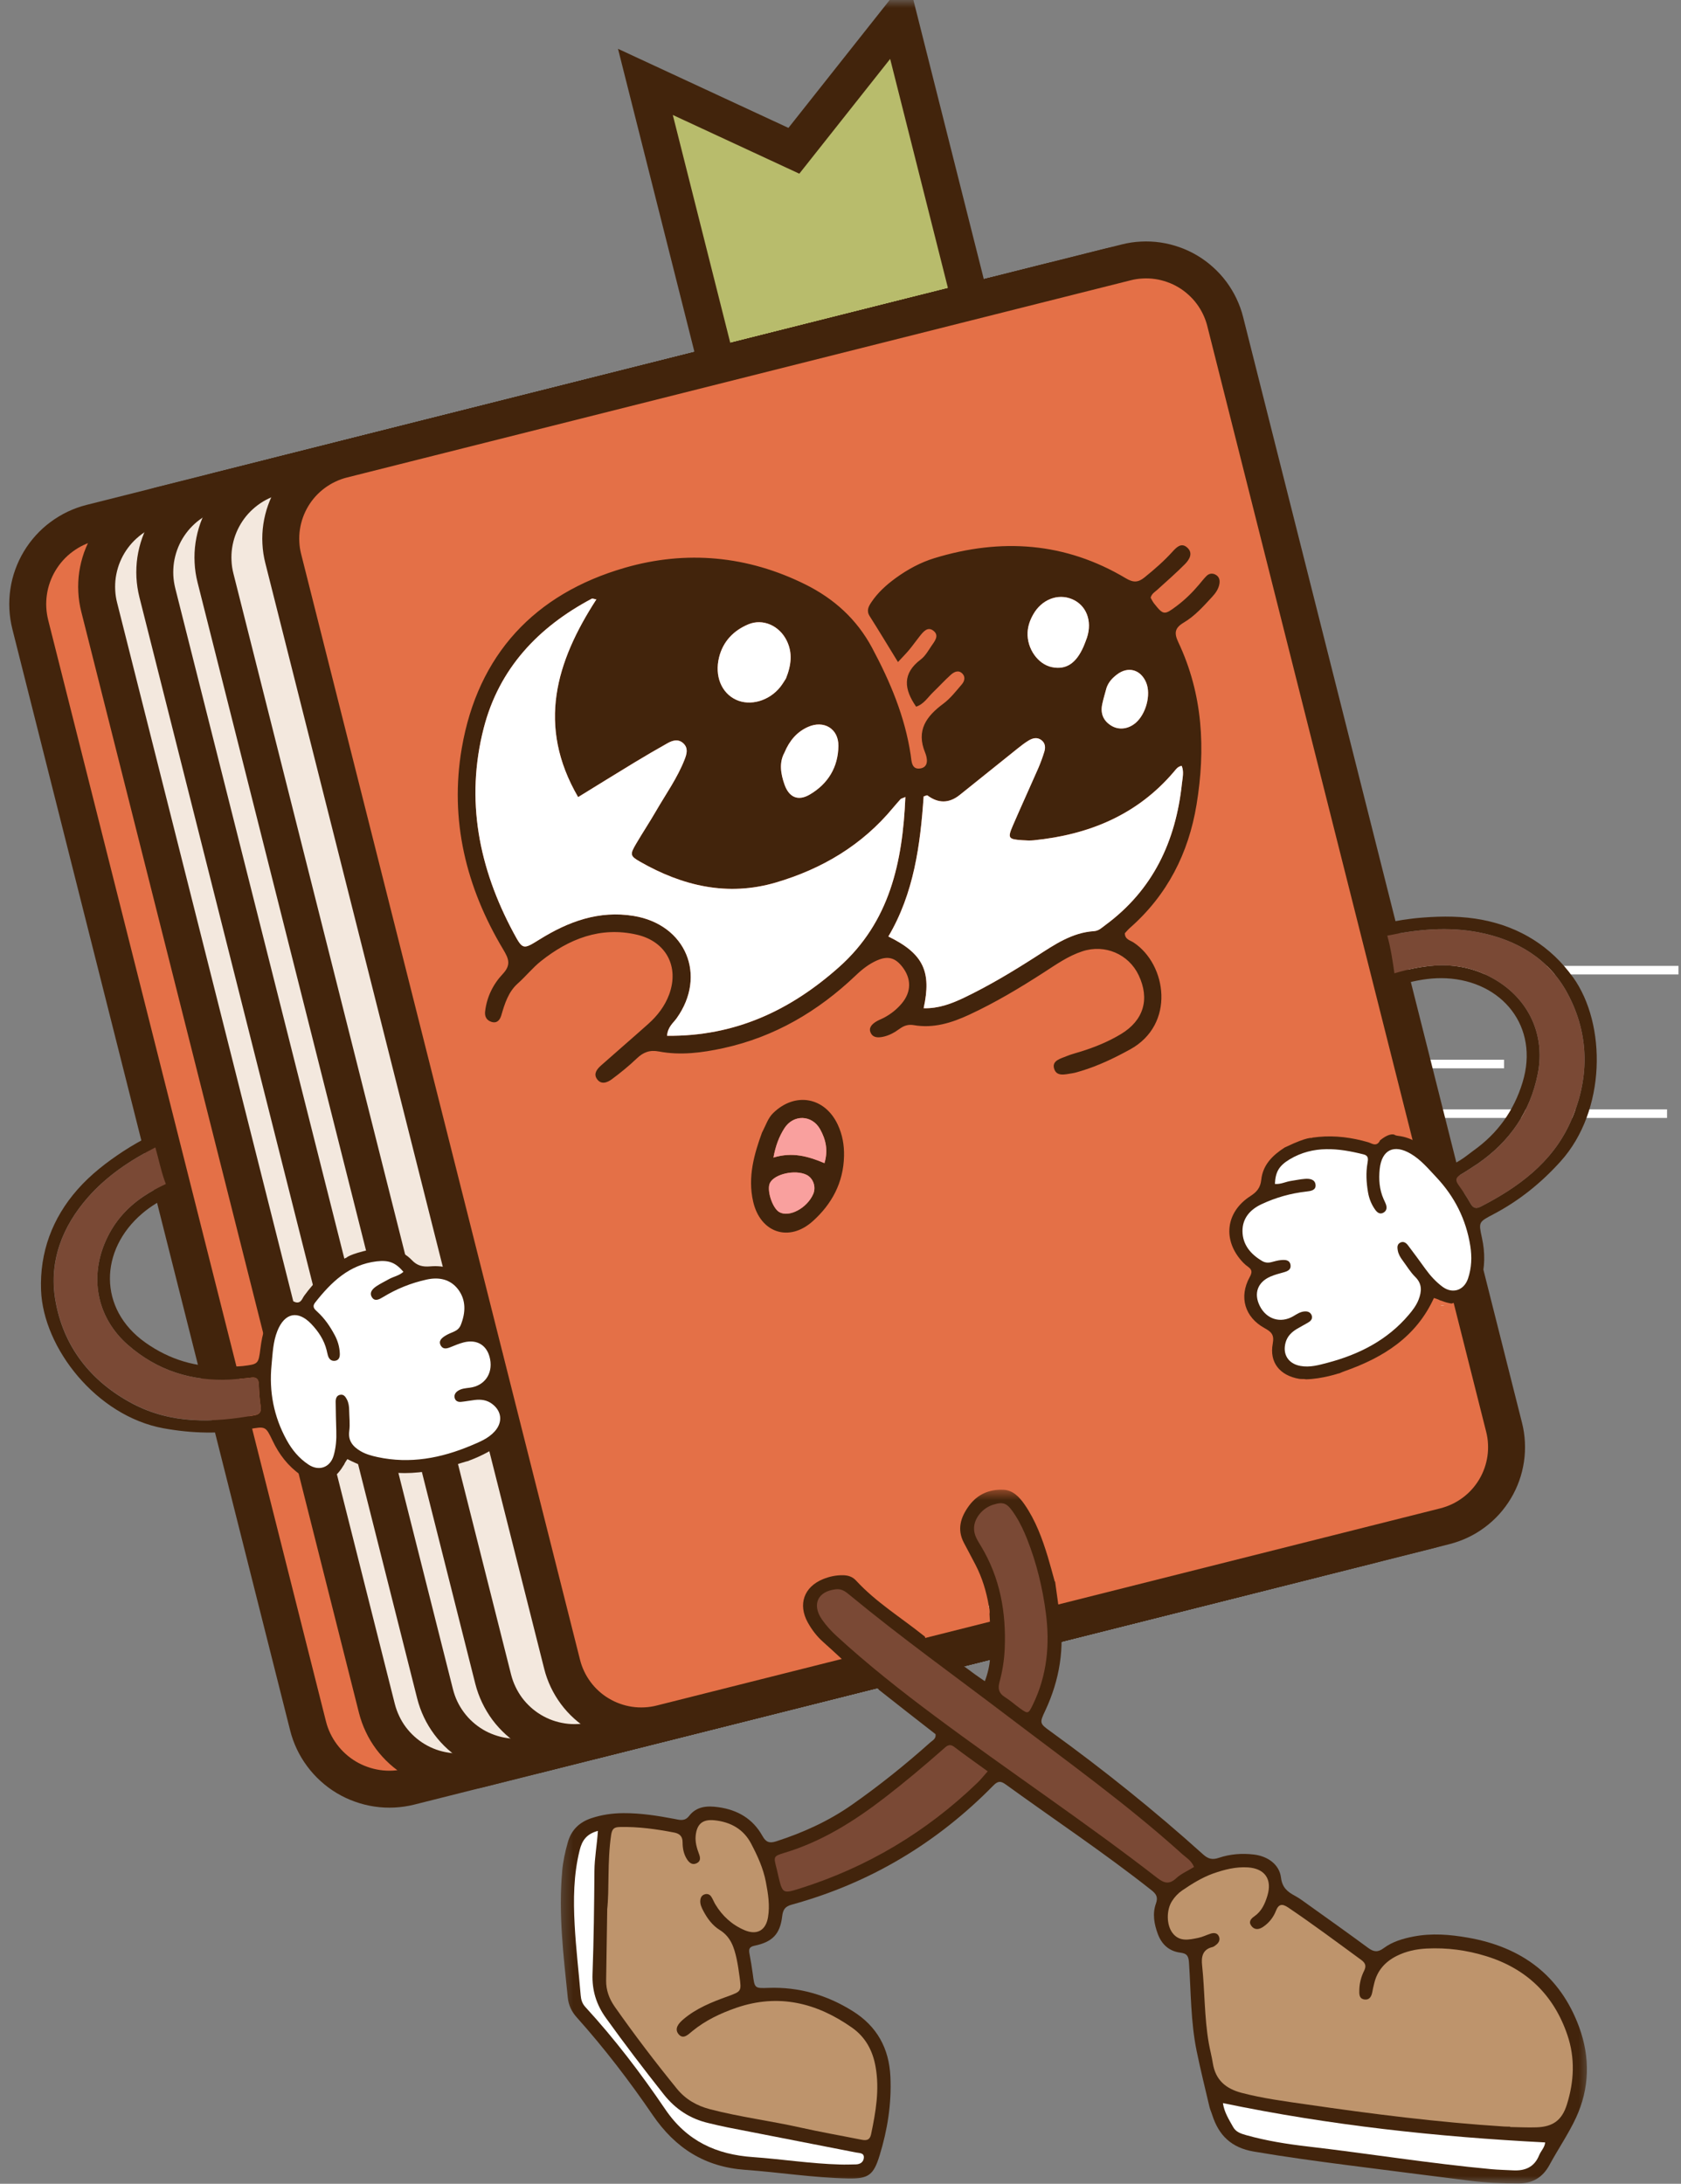 <svg width="107" height="139" viewBox="0 0 107 139" fill="none" xmlns="http://www.w3.org/2000/svg">
<rect x="0" y="0" width="107" height="139" fill="#808080" stroke="none"/>
<g id="Group 7">
<path id="Vector" d="M46.411 61.48H106.839V62.025H46.411V61.48Z" fill="white"/>
<path id="Vector_2" d="M31.121 67.454H95.736V67.999H31.121V67.454Z" fill="white"/>
<path id="Vector_3" d="M64.431 70.613H106.112V71.158H64.431V70.613Z" fill="white"/>
<path id="Vector_4" d="M46.377 26.211L62.515 22.152L57.218 1.152L50.532 9.598L41.082 5.213L46.377 26.211Z" fill="#B8BC6C"/>
<g id="Clip path group">
<mask id="mask0_1_676" style="mask-type:luminance" maskUnits="userSpaceOnUse" x="26" y="0" width="52" height="41">
<g id="ec90995687">
<path id="Vector_5" d="M26.044 0H77.418V40.981H26.044V0Z" fill="white"/>
</g>
</mask>
<g mask="url(#mask0_1_676)">
<g id="Group">
<path id="Vector_6" d="M46.377 26.211L62.515 22.152L57.218 1.152L50.532 9.598L41.082 5.213L46.377 26.211Z" stroke="#42240C" stroke-width="2.352" stroke-miterlimit="10"/>
</g>
</g>
</g>
<path id="Vector_7" d="M79.094 100.386L26.092 113.722C25.753 113.808 25.408 113.859 25.057 113.877C24.706 113.895 24.357 113.879 24.01 113.827C23.664 113.776 23.324 113.692 22.996 113.573C22.665 113.457 22.348 113.309 22.047 113.129C21.746 112.949 21.465 112.741 21.206 112.506C20.945 112.271 20.711 112.014 20.501 111.731C20.291 111.45 20.111 111.152 19.96 110.835C19.81 110.518 19.691 110.189 19.607 109.85L1.927 39.754C1.843 39.415 1.79 39.07 1.772 38.721C1.754 38.37 1.772 38.021 1.822 37.675C1.872 37.328 1.957 36.99 2.075 36.66C2.194 36.329 2.342 36.014 2.522 35.714C2.702 35.413 2.91 35.132 3.145 34.872C3.38 34.612 3.637 34.377 3.92 34.17C4.2 33.96 4.501 33.78 4.818 33.629C5.135 33.479 5.464 33.362 5.804 33.276L58.805 19.94C59.145 19.853 59.491 19.801 59.84 19.785C60.191 19.767 60.54 19.783 60.887 19.835C61.233 19.885 61.573 19.97 61.904 20.086C62.235 20.204 62.549 20.353 62.85 20.533C63.151 20.713 63.432 20.921 63.694 21.155C63.954 21.39 64.189 21.648 64.396 21.928C64.606 22.211 64.786 22.51 64.937 22.827C65.087 23.142 65.206 23.47 65.293 23.81L82.97 93.905C83.057 94.245 83.107 94.591 83.125 94.94C83.144 95.291 83.128 95.638 83.075 95.985C83.025 96.331 82.941 96.671 82.822 97.002C82.706 97.33 82.555 97.647 82.375 97.948C82.197 98.249 81.987 98.53 81.753 98.79C81.518 99.05 81.26 99.282 80.977 99.492C80.697 99.702 80.398 99.882 80.081 100.032C79.764 100.181 79.436 100.299 79.094 100.386Z" fill="#E47047"/>
<g id="Clip path group_2">
<mask id="mask1_1_676" style="mask-type:luminance" maskUnits="userSpaceOnUse" x="0" y="4" width="98" height="125">
<g id="4f00d3fdc0">
<path id="Vector_8" d="M0 4.787H97.85V128.549H0V4.787Z" fill="white"/>
</g>
</mask>
<g mask="url(#mask1_1_676)">
<g id="Group_2">
<path id="Vector_9" d="M79.094 100.386L26.093 113.722C25.753 113.808 25.408 113.858 25.057 113.877C24.706 113.895 24.357 113.879 24.01 113.827C23.664 113.776 23.324 113.692 22.996 113.573C22.665 113.457 22.348 113.309 22.047 113.129C21.746 112.949 21.465 112.741 21.206 112.506C20.946 112.271 20.711 112.014 20.501 111.731C20.291 111.45 20.111 111.152 19.96 110.835C19.81 110.518 19.691 110.189 19.607 109.85L1.927 39.754C1.843 39.415 1.79 39.07 1.772 38.721C1.754 38.37 1.772 38.021 1.822 37.675C1.872 37.328 1.957 36.99 2.075 36.66C2.194 36.329 2.342 36.014 2.522 35.714C2.702 35.413 2.91 35.132 3.145 34.872C3.38 34.612 3.637 34.377 3.92 34.17C4.201 33.96 4.502 33.78 4.819 33.629C5.136 33.479 5.464 33.362 5.804 33.276L58.805 19.94C59.145 19.853 59.491 19.801 59.84 19.785C60.191 19.767 60.54 19.783 60.887 19.835C61.233 19.885 61.573 19.97 61.904 20.086C62.235 20.204 62.549 20.353 62.85 20.533C63.151 20.713 63.432 20.921 63.694 21.155C63.954 21.39 64.189 21.648 64.396 21.928C64.606 22.211 64.786 22.51 64.937 22.827C65.087 23.142 65.206 23.47 65.293 23.81L82.97 93.905C83.057 94.245 83.107 94.591 83.125 94.94C83.144 95.291 83.128 95.638 83.075 95.985C83.025 96.331 82.941 96.671 82.822 97.002C82.706 97.33 82.555 97.647 82.375 97.948C82.197 98.249 81.987 98.53 81.753 98.79C81.518 99.049 81.26 99.282 80.977 99.492C80.697 99.702 80.398 99.882 80.081 100.032C79.764 100.181 79.436 100.299 79.094 100.386Z" stroke="#42240C" stroke-width="2.352" stroke-miterlimit="10"/>
</g>
</g>
</g>
<path id="Vector_10" d="M83.481 99.284L30.48 112.62C30.14 112.707 29.794 112.759 29.445 112.775C29.093 112.794 28.744 112.778 28.398 112.725C28.049 112.675 27.712 112.591 27.381 112.474C27.05 112.356 26.735 112.208 26.432 112.027C26.131 111.847 25.851 111.64 25.591 111.405C25.331 111.17 25.096 110.912 24.886 110.632C24.676 110.349 24.496 110.05 24.348 109.733C24.197 109.419 24.079 109.09 23.992 108.75L6.314 38.655C6.228 38.315 6.175 37.969 6.159 37.62C6.141 37.269 6.157 36.922 6.207 36.575C6.26 36.229 6.344 35.889 6.46 35.558C6.579 35.23 6.727 34.913 6.907 34.612C7.088 34.311 7.295 34.031 7.53 33.771C7.767 33.511 8.025 33.278 8.305 33.068C8.588 32.858 8.887 32.678 9.204 32.528C9.521 32.38 9.849 32.261 10.189 32.174L63.19 18.838C63.532 18.752 63.877 18.702 64.228 18.683C64.577 18.665 64.925 18.681 65.272 18.734C65.621 18.784 65.959 18.868 66.289 18.987C66.62 19.103 66.937 19.251 67.238 19.431C67.539 19.611 67.819 19.819 68.079 20.054C68.339 20.289 68.574 20.547 68.784 20.829C68.994 21.11 69.174 21.409 69.324 21.726C69.475 22.042 69.591 22.371 69.678 22.711L87.358 92.806C87.442 93.146 87.495 93.49 87.513 93.839C87.529 94.19 87.513 94.539 87.463 94.885C87.41 95.232 87.326 95.57 87.21 95.9C87.091 96.231 86.943 96.546 86.763 96.847C86.582 97.148 86.375 97.428 86.14 97.688C85.905 97.948 85.645 98.183 85.365 98.391C85.082 98.6 84.783 98.781 84.466 98.931C84.149 99.082 83.821 99.198 83.481 99.284Z" fill="#F3E8DE"/>
<g id="Clip path group_3">
<mask id="mask2_1_676" style="mask-type:luminance" maskUnits="userSpaceOnUse" x="0" y="3" width="103" height="125">
<g id="11f7afcace">
<path id="Vector_11" d="M0 3.619H102.283V127.381H0V3.619Z" fill="white"/>
</g>
</mask>
<g mask="url(#mask2_1_676)">
<g id="Group_3">
<path id="Vector_12" d="M83.481 99.284L30.48 112.62C30.14 112.707 29.794 112.759 29.445 112.775C29.093 112.794 28.745 112.778 28.398 112.725C28.049 112.675 27.712 112.591 27.381 112.474C27.05 112.356 26.736 112.208 26.432 112.027C26.131 111.847 25.851 111.64 25.591 111.405C25.331 111.17 25.096 110.912 24.886 110.632C24.676 110.349 24.496 110.05 24.348 109.733C24.198 109.419 24.079 109.09 23.992 108.75L6.315 38.655C6.228 38.316 6.175 37.969 6.159 37.62C6.141 37.269 6.157 36.922 6.207 36.575C6.26 36.229 6.344 35.889 6.46 35.559C6.579 35.23 6.727 34.913 6.907 34.612C7.088 34.311 7.295 34.031 7.53 33.771C7.767 33.511 8.025 33.278 8.305 33.068C8.588 32.858 8.887 32.678 9.204 32.528C9.521 32.38 9.849 32.261 10.189 32.174L63.19 18.838C63.532 18.752 63.877 18.702 64.228 18.683C64.577 18.665 64.925 18.681 65.272 18.734C65.621 18.784 65.959 18.868 66.289 18.987C66.62 19.103 66.937 19.251 67.238 19.431C67.539 19.612 67.819 19.819 68.079 20.054C68.339 20.289 68.574 20.547 68.784 20.829C68.994 21.11 69.174 21.409 69.324 21.726C69.475 22.043 69.591 22.371 69.678 22.711L87.358 92.806C87.442 93.146 87.495 93.49 87.513 93.839C87.529 94.19 87.513 94.539 87.463 94.885C87.41 95.232 87.326 95.57 87.21 95.9C87.091 96.231 86.943 96.546 86.763 96.847C86.583 97.148 86.375 97.428 86.14 97.688C85.905 97.948 85.645 98.183 85.365 98.391C85.082 98.6 84.783 98.781 84.466 98.931C84.149 99.082 83.821 99.198 83.481 99.284Z" stroke="#42240C" stroke-width="2.352" stroke-miterlimit="10"/>
</g>
</g>
</g>
<path id="Vector_13" d="M87.182 98.352L34.181 111.688C33.841 111.774 33.495 111.824 33.143 111.843C32.794 111.861 32.446 111.845 32.099 111.792C31.75 111.742 31.413 111.658 31.082 111.539C30.751 111.423 30.434 111.275 30.133 111.095C29.832 110.915 29.552 110.707 29.292 110.472C29.032 110.237 28.797 109.98 28.587 109.697C28.377 109.416 28.197 109.118 28.047 108.801C27.896 108.484 27.78 108.155 27.693 107.815L10.013 37.72C9.929 37.38 9.876 37.036 9.858 36.687C9.842 36.336 9.858 35.987 9.908 35.641C9.961 35.294 10.045 34.956 10.162 34.626C10.28 34.295 10.428 33.98 10.608 33.679C10.789 33.378 10.996 33.098 11.231 32.838C11.468 32.578 11.726 32.343 12.006 32.136C12.289 31.926 12.588 31.746 12.905 31.595C13.222 31.445 13.55 31.328 13.89 31.242L66.891 17.906C67.231 17.819 67.578 17.767 67.929 17.751C68.278 17.733 68.627 17.748 68.973 17.801C69.322 17.851 69.66 17.935 69.99 18.052C70.321 18.17 70.638 18.319 70.939 18.499C71.24 18.679 71.52 18.886 71.78 19.121C72.04 19.356 72.275 19.614 72.485 19.894C72.695 20.177 72.875 20.476 73.025 20.793C73.176 21.108 73.292 21.436 73.379 21.776L91.059 91.871C91.143 92.211 91.196 92.557 91.214 92.906C91.23 93.257 91.214 93.604 91.164 93.951C91.111 94.297 91.027 94.637 90.911 94.968C90.792 95.296 90.644 95.613 90.464 95.914C90.284 96.215 90.076 96.496 89.841 96.755C89.606 97.015 89.346 97.248 89.066 97.458C88.783 97.668 88.484 97.848 88.167 97.998C87.85 98.147 87.522 98.265 87.182 98.352Z" fill="#F3E8DE"/>
<g id="Clip path group_4">
<mask id="mask3_1_676" style="mask-type:luminance" maskUnits="userSpaceOnUse" x="0" y="3" width="103" height="124">
<g id="9ca0abfb9b">
<path id="Vector_14" d="M0 3.035H102.283V126.798H0V3.035Z" fill="white"/>
</g>
</mask>
<g mask="url(#mask3_1_676)">
<g id="Group_4">
<path id="Vector_15" d="M87.182 98.352L34.181 111.688C33.841 111.774 33.495 111.824 33.144 111.843C32.795 111.861 32.446 111.845 32.099 111.792C31.75 111.742 31.413 111.658 31.082 111.539C30.751 111.423 30.434 111.275 30.133 111.095C29.832 110.914 29.552 110.707 29.292 110.472C29.032 110.237 28.797 109.98 28.587 109.697C28.378 109.416 28.197 109.118 28.047 108.801C27.896 108.484 27.78 108.155 27.693 107.815L10.013 37.72C9.929 37.38 9.877 37.036 9.858 36.687C9.842 36.336 9.858 35.987 9.908 35.641C9.961 35.294 10.045 34.956 10.162 34.626C10.28 34.295 10.428 33.98 10.608 33.679C10.789 33.378 10.996 33.098 11.231 32.838C11.468 32.578 11.726 32.343 12.006 32.136C12.289 31.926 12.588 31.746 12.905 31.595C13.222 31.445 13.55 31.328 13.89 31.242L66.891 17.906C67.231 17.819 67.578 17.767 67.929 17.751C68.278 17.733 68.627 17.748 68.973 17.801C69.322 17.851 69.66 17.936 69.99 18.052C70.321 18.17 70.638 18.319 70.939 18.499C71.24 18.679 71.52 18.886 71.78 19.121C72.04 19.356 72.275 19.614 72.485 19.894C72.695 20.177 72.875 20.476 73.025 20.793C73.176 21.108 73.292 21.436 73.379 21.776L91.059 91.871C91.143 92.211 91.196 92.557 91.214 92.906C91.23 93.257 91.214 93.604 91.164 93.951C91.112 94.297 91.027 94.637 90.911 94.968C90.792 95.296 90.644 95.613 90.464 95.914C90.284 96.215 90.076 96.496 89.841 96.755C89.606 97.015 89.346 97.248 89.066 97.458C88.783 97.668 88.484 97.848 88.168 97.998C87.85 98.147 87.522 98.265 87.182 98.352Z" stroke="#42240C" stroke-width="2.352" stroke-miterlimit="10"/>
</g>
</g>
</g>
<path id="Vector_16" d="M90.883 97.421L37.882 110.757C37.542 110.844 37.196 110.896 36.847 110.912C36.496 110.93 36.147 110.915 35.8 110.862C35.453 110.812 35.114 110.728 34.783 110.611C34.452 110.493 34.138 110.344 33.834 110.164C33.533 109.984 33.253 109.777 32.993 109.542C32.733 109.307 32.498 109.049 32.288 108.769C32.078 108.486 31.901 108.187 31.75 107.87C31.6 107.555 31.481 107.227 31.394 106.887L13.717 36.792C13.63 36.452 13.578 36.106 13.562 35.757C13.543 35.406 13.559 35.059 13.61 34.712C13.662 34.366 13.746 34.026 13.863 33.695C13.981 33.367 14.129 33.05 14.31 32.749C14.49 32.448 14.697 32.167 14.932 31.907C15.169 31.648 15.427 31.415 15.707 31.205C15.99 30.995 16.289 30.815 16.606 30.665C16.923 30.516 17.251 30.398 17.591 30.311L70.592 16.975C70.934 16.889 71.279 16.838 71.63 16.82C71.979 16.802 72.328 16.818 72.674 16.87C73.023 16.921 73.361 17.005 73.691 17.124C74.022 17.24 74.339 17.388 74.64 17.568C74.941 17.748 75.222 17.956 75.481 18.191C75.742 18.426 75.976 18.683 76.186 18.966C76.396 19.247 76.576 19.545 76.727 19.862C76.877 20.179 76.993 20.508 77.08 20.848L94.76 90.943C94.844 91.282 94.897 91.627 94.915 91.976C94.931 92.327 94.915 92.676 94.865 93.022C94.812 93.369 94.728 93.707 94.612 94.037C94.493 94.368 94.345 94.683 94.165 94.984C93.985 95.285 93.777 95.565 93.542 95.825C93.308 96.085 93.047 96.32 92.767 96.527C92.484 96.737 92.186 96.917 91.868 97.068C91.552 97.218 91.223 97.335 90.883 97.421Z" fill="#F3E8DE"/>
<g id="Clip path group_5">
<mask id="mask4_1_676" style="mask-type:luminance" maskUnits="userSpaceOnUse" x="0" y="1" width="103" height="125">
<g id="bf4ada18a6">
<path id="Vector_17" d="M0 1.868H102.283V125.63H0V1.868Z" fill="white"/>
</g>
</mask>
<g mask="url(#mask4_1_676)">
<g id="Group_5">
<path id="Vector_18" d="M90.883 97.421L37.882 110.757C37.542 110.844 37.196 110.896 36.847 110.912C36.496 110.93 36.147 110.915 35.8 110.862C35.454 110.812 35.114 110.728 34.783 110.611C34.453 110.493 34.138 110.344 33.834 110.164C33.533 109.984 33.253 109.777 32.993 109.542C32.733 109.307 32.498 109.049 32.288 108.769C32.079 108.486 31.901 108.187 31.75 107.87C31.6 107.555 31.481 107.227 31.394 106.887L13.717 36.792C13.63 36.452 13.578 36.106 13.562 35.757C13.543 35.406 13.559 35.059 13.61 34.712C13.662 34.366 13.746 34.026 13.863 33.695C13.981 33.367 14.13 33.05 14.31 32.749C14.49 32.448 14.697 32.167 14.932 31.908C15.169 31.648 15.427 31.415 15.707 31.205C15.99 30.995 16.289 30.815 16.606 30.665C16.923 30.517 17.251 30.398 17.591 30.311L70.592 16.975C70.934 16.889 71.279 16.839 71.63 16.82C71.979 16.802 72.328 16.818 72.674 16.87C73.023 16.921 73.361 17.005 73.691 17.124C74.022 17.24 74.339 17.388 74.64 17.568C74.941 17.748 75.222 17.956 75.481 18.191C75.742 18.426 75.976 18.683 76.186 18.966C76.396 19.247 76.576 19.546 76.727 19.862C76.877 20.179 76.993 20.508 77.08 20.848L94.76 90.943C94.844 91.282 94.897 91.627 94.915 91.976C94.931 92.327 94.915 92.676 94.865 93.022C94.812 93.369 94.728 93.707 94.612 94.037C94.493 94.368 94.345 94.683 94.165 94.984C93.985 95.285 93.777 95.565 93.542 95.825C93.308 96.085 93.047 96.32 92.767 96.527C92.484 96.737 92.186 96.917 91.868 97.068C91.552 97.218 91.223 97.335 90.883 97.421Z" stroke="#42240C" stroke-width="2.352" stroke-miterlimit="10"/>
</g>
</g>
</g>
<path id="Vector_19" d="M91.969 97.148L42.09 109.699C41.757 109.783 41.421 109.834 41.081 109.85C40.739 109.868 40.4 109.852 40.062 109.802C39.725 109.751 39.396 109.669 39.075 109.555C38.753 109.441 38.445 109.295 38.154 109.122C37.859 108.946 37.586 108.746 37.333 108.515C37.079 108.287 36.851 108.037 36.648 107.763C36.446 107.489 36.27 107.2 36.124 106.892C35.978 106.584 35.862 106.265 35.78 105.934L18.029 35.556C17.945 35.225 17.894 34.89 17.878 34.548C17.86 34.208 17.876 33.869 17.926 33.533C17.976 33.196 18.058 32.865 18.173 32.544C18.287 32.224 18.433 31.917 18.606 31.625C18.781 31.331 18.984 31.059 19.212 30.806C19.441 30.553 19.694 30.325 19.967 30.122C20.241 29.919 20.53 29.743 20.841 29.597C21.148 29.451 21.468 29.335 21.798 29.253L71.678 16.702C72.008 16.617 72.346 16.567 72.686 16.551C73.028 16.533 73.365 16.549 73.705 16.599C74.043 16.649 74.371 16.731 74.692 16.845C75.014 16.959 75.322 17.105 75.614 17.279C75.908 17.454 76.179 17.655 76.432 17.885C76.686 18.113 76.916 18.364 77.119 18.638C77.322 18.911 77.497 19.201 77.643 19.509C77.789 19.817 77.906 20.136 77.988 20.467L95.738 90.845C95.823 91.175 95.873 91.51 95.889 91.853C95.907 92.192 95.891 92.532 95.841 92.867C95.791 93.205 95.709 93.535 95.595 93.855C95.481 94.176 95.335 94.484 95.161 94.776C94.986 95.068 94.783 95.342 94.555 95.595C94.327 95.848 94.074 96.076 93.8 96.279C93.526 96.482 93.237 96.657 92.927 96.803C92.619 96.949 92.299 97.063 91.969 97.148Z" fill="#E47047"/>
<g id="Clip path group_6">
<mask id="mask5_1_676" style="mask-type:luminance" maskUnits="userSpaceOnUse" x="3" y="1" width="100" height="124">
<g id="83c7f2e7e5">
<path id="Vector_20" d="M3.277 1.868H102.283V124.462H3.277V1.868Z" fill="white"/>
</g>
</mask>
<g mask="url(#mask5_1_676)">
<g id="Group_6">
<path id="Vector_21" d="M91.969 97.148L42.09 109.699C41.757 109.784 41.421 109.834 41.082 109.85C40.739 109.868 40.4 109.852 40.062 109.802C39.725 109.752 39.396 109.669 39.075 109.555C38.753 109.441 38.445 109.295 38.154 109.122C37.859 108.947 37.586 108.746 37.333 108.516C37.08 108.288 36.851 108.037 36.648 107.763C36.446 107.489 36.27 107.2 36.124 106.892C35.978 106.584 35.862 106.265 35.78 105.934L18.029 35.556C17.945 35.226 17.894 34.89 17.878 34.548C17.86 34.209 17.876 33.869 17.926 33.533C17.977 33.196 18.059 32.865 18.173 32.544C18.287 32.225 18.433 31.917 18.606 31.625C18.782 31.331 18.984 31.059 19.212 30.806C19.441 30.553 19.694 30.325 19.967 30.122C20.241 29.919 20.531 29.744 20.841 29.598C21.148 29.452 21.468 29.335 21.799 29.253L71.678 16.702C72.008 16.617 72.346 16.567 72.686 16.551C73.028 16.533 73.365 16.549 73.705 16.599C74.043 16.649 74.371 16.732 74.692 16.846C75.014 16.959 75.322 17.105 75.614 17.279C75.908 17.454 76.179 17.655 76.432 17.885C76.686 18.113 76.916 18.364 77.119 18.638C77.322 18.912 77.497 19.201 77.643 19.509C77.789 19.817 77.906 20.136 77.988 20.467L95.738 90.845C95.823 91.175 95.873 91.511 95.889 91.853C95.907 92.192 95.891 92.532 95.841 92.867C95.791 93.205 95.709 93.536 95.595 93.855C95.481 94.176 95.335 94.484 95.161 94.776C94.986 95.068 94.783 95.342 94.555 95.595C94.327 95.848 94.074 96.076 93.8 96.279C93.526 96.482 93.237 96.657 92.927 96.803C92.619 96.949 92.299 97.063 91.969 97.148Z" stroke="#42240C" stroke-width="2.352" stroke-miterlimit="10"/>
</g>
</g>
</g>
<path id="Vector_22" d="M58.308 44.972C57.553 43.88 57.411 42.876 58.611 41.975C58.892 41.763 59.083 41.421 59.286 41.12C59.484 40.826 59.804 40.466 59.427 40.158C59.051 39.85 58.771 40.21 58.54 40.498C58.312 40.783 58.105 41.082 57.872 41.362C57.667 41.608 57.441 41.834 57.158 42.14C56.536 41.127 55.959 40.167 55.357 39.218C55.138 38.872 55.282 38.605 55.466 38.329C55.877 37.716 56.419 37.228 57.01 36.797C57.77 36.245 58.595 35.796 59.489 35.524C63.726 34.233 67.812 34.509 71.664 36.81C72.141 37.095 72.448 37.077 72.845 36.758C73.477 36.247 74.088 35.718 74.631 35.116C74.886 34.836 75.187 34.525 75.554 34.84C75.967 35.194 75.716 35.609 75.431 35.901C74.863 36.475 74.25 37.007 73.653 37.551C73.504 37.688 73.315 37.779 73.24 38.044C73.297 38.142 73.365 38.29 73.461 38.413C74.056 39.159 74.109 39.166 74.909 38.564C75.429 38.172 75.892 37.72 76.311 37.223C76.469 37.038 76.615 36.845 76.786 36.671C76.936 36.516 77.135 36.468 77.34 36.562C77.6 36.683 77.664 36.913 77.618 37.168C77.561 37.499 77.365 37.766 77.144 38.005C76.594 38.6 76.047 39.216 75.347 39.629C74.77 39.973 74.727 40.295 75.005 40.883C76.567 44.19 76.747 47.672 76.163 51.218C75.653 54.312 74.3 56.974 71.915 59.069C71.796 59.174 71.696 59.3 71.598 59.402C71.603 59.801 71.94 59.849 72.159 59.993C74.275 61.395 74.829 65.211 71.929 66.8C70.93 67.347 69.913 67.838 68.82 68.168C68.624 68.228 68.43 68.289 68.23 68.319C67.796 68.383 67.236 68.558 67.09 67.993C66.964 67.505 67.514 67.382 67.876 67.231C68.175 67.106 68.492 67.03 68.802 66.932C69.696 66.652 70.558 66.301 71.361 65.815C72.8 64.944 73.199 63.587 72.476 62.068C71.84 60.732 70.33 60.08 68.896 60.552C67.999 60.844 67.233 61.386 66.449 61.893C64.916 62.882 63.35 63.819 61.694 64.588C60.577 65.106 59.418 65.471 58.166 65.252C57.811 65.19 57.539 65.286 57.263 65.484C56.933 65.724 56.579 65.924 56.173 66C55.884 66.052 55.578 66.057 55.43 65.756C55.27 65.439 55.48 65.215 55.728 65.051C55.895 64.939 56.091 64.873 56.271 64.777C56.705 64.547 57.088 64.244 57.4 63.87C58.018 63.133 58.02 62.292 57.434 61.539C56.983 60.96 56.518 60.83 55.836 61.126C55.313 61.354 54.878 61.697 54.461 62.096C52.066 64.376 49.3 66.004 46.041 66.716C44.687 67.01 43.316 67.19 41.939 66.928C41.355 66.816 40.945 66.978 40.532 67.372C40.037 67.847 39.499 68.282 38.947 68.693C38.651 68.914 38.249 69.067 37.985 68.661C37.77 68.332 38.008 68.04 38.258 67.819C39.257 66.932 40.272 66.061 41.269 65.169C41.845 64.652 42.315 64.048 42.591 63.306C43.248 61.53 42.4 59.929 40.548 59.496C38.215 58.953 36.204 59.772 34.441 61.17C33.923 61.578 33.472 62.143 32.952 62.606C32.361 63.131 32.124 63.886 31.907 64.634C31.823 64.916 31.643 65.156 31.283 65.044C30.968 64.944 30.842 64.7 30.879 64.383C30.984 63.462 31.387 62.647 31.999 61.998C32.544 61.414 32.384 61.028 32.031 60.435C29.659 56.477 28.61 52.173 29.394 47.617C30.416 41.672 34.031 37.795 39.786 36.135C43.681 35.013 47.583 35.369 51.268 37.203C53.09 38.11 54.534 39.41 55.51 41.234C56.666 43.396 57.603 45.617 57.968 48.055C58.025 48.438 58.011 48.999 58.577 48.913C59.147 48.824 59.019 48.231 58.889 47.911C58.301 46.482 58.967 45.592 60.05 44.787C60.497 44.454 60.853 43.991 61.22 43.563C61.379 43.38 61.468 43.111 61.277 42.897C61.026 42.616 60.739 42.758 60.524 42.949C60.134 43.298 59.779 43.69 59.4 44.055C59.056 44.386 58.803 44.826 58.31 44.981L58.308 44.972ZM57.63 50.73C57.402 50.828 57.355 50.835 57.329 50.86C57.17 51.038 57.008 51.218 56.853 51.405C54.876 53.797 52.324 55.309 49.382 56.173C46.313 57.076 43.446 56.392 40.739 54.846C40.096 54.479 40.092 54.383 40.495 53.697C40.906 52.999 41.353 52.324 41.759 51.622C42.388 50.536 43.125 49.51 43.581 48.331C43.718 47.98 43.816 47.617 43.501 47.316C43.182 47.015 42.817 47.122 42.486 47.307C41.782 47.704 41.079 48.112 40.386 48.532C39.214 49.241 38.051 49.966 36.799 50.737C34.151 46.187 35.396 42.11 37.96 38.151C37.816 38.131 37.718 38.081 37.663 38.11C34.252 39.919 31.764 42.557 30.79 46.343C29.613 50.915 30.48 55.261 32.687 59.37C33.278 60.467 33.298 60.444 34.35 59.792C36.185 58.65 38.126 57.934 40.343 58.301C43.656 58.846 45.015 62.086 43.07 64.811C42.853 65.117 42.502 65.361 42.461 65.929C46.785 65.977 50.313 64.314 53.412 61.55C56.636 58.677 57.453 54.88 57.63 50.73ZM58.793 64.173C59.728 64.2 60.554 63.89 61.359 63.505C62.969 62.734 64.494 61.813 65.995 60.85C67.121 60.127 68.23 59.357 69.63 59.266C69.945 59.245 70.127 59.049 70.357 58.88C73.399 56.641 74.838 53.542 75.231 49.875C75.272 49.498 75.376 49.118 75.215 48.744C74.959 48.792 74.85 48.967 74.72 49.12C72.38 51.875 69.306 53.131 65.792 53.485C65.552 53.508 65.306 53.494 65.064 53.478C64.184 53.419 64.127 53.346 64.465 52.557C64.994 51.33 65.552 50.114 66.088 48.89C66.234 48.557 66.358 48.215 66.467 47.868C66.554 47.585 66.544 47.298 66.28 47.102C66.016 46.906 65.73 46.979 65.48 47.129C65.238 47.273 65.014 47.449 64.791 47.626C63.559 48.611 62.326 49.601 61.097 50.591C60.419 51.136 59.731 51.15 59.033 50.627C58.999 50.602 58.901 50.662 58.791 50.691C58.579 53.788 58.171 56.855 56.545 59.608C58.791 60.702 59.297 61.856 58.791 64.171L58.793 64.173ZM50.025 43.191C50.37 42.331 50.461 41.547 50.071 40.762C49.601 39.818 48.554 39.351 47.629 39.738C46.689 40.133 46.021 40.826 45.77 41.841C45.476 43.029 45.923 44.105 46.849 44.536C47.756 44.958 48.958 44.614 49.667 43.722C49.818 43.533 49.939 43.321 50.025 43.189V43.191ZM68.975 41.143C69.048 40.954 69.13 40.769 69.192 40.575C69.536 39.51 69.142 38.511 68.232 38.133C67.327 37.757 66.296 38.163 65.765 39.111C65.564 39.467 65.427 39.846 65.409 40.258C65.361 41.275 66.063 42.276 66.95 42.461C67.856 42.648 68.501 42.229 68.975 41.143ZM49.934 47.9C49.585 48.529 49.688 49.239 49.939 49.943C50.228 50.753 50.803 51.008 51.546 50.57C52.709 49.886 53.348 48.824 53.366 47.476C53.38 46.374 52.433 45.813 51.421 46.272C50.728 46.584 50.256 47.129 49.934 47.898V47.9ZM70.421 43.825C70.341 44.124 70.234 44.472 70.159 44.826C70.038 45.398 70.221 45.864 70.72 46.178C71.21 46.486 71.819 46.411 72.291 46.007C72.95 45.439 73.272 44.219 72.962 43.458C72.62 42.619 71.814 42.384 71.099 42.931C70.811 43.15 70.553 43.41 70.419 43.823L70.421 43.825Z" fill="#42240C"/>
<path id="Vector_23" d="M48.502 72.093C48.762 71.596 48.883 71.167 49.22 70.841C50.611 69.491 52.495 69.822 53.323 71.58C53.621 72.214 53.74 72.882 53.724 73.584C53.69 75.272 52.947 76.644 51.733 77.732C50.219 79.089 48.397 78.467 47.941 76.487C47.578 74.918 48.012 73.443 48.502 72.093ZM52.479 74.036C52.728 73.199 52.556 72.515 52.199 71.872C51.685 70.955 50.502 70.916 49.927 71.817C49.597 72.335 49.368 72.923 49.232 73.68C50.44 73.313 51.437 73.598 52.481 74.036H52.479ZM51.327 74.775C50.607 74.428 49.284 74.729 49.006 75.304C48.787 75.751 49.163 76.907 49.608 77.155C50.233 77.509 51.366 76.904 51.758 76.013C51.961 75.552 51.763 74.984 51.327 74.775Z" fill="#42240C"/>
<path id="Vector_24" d="M57.63 50.732C57.453 54.883 56.636 58.679 53.412 61.553C50.31 64.314 46.785 65.977 42.461 65.929C42.502 65.361 42.853 65.119 43.07 64.814C45.015 62.089 43.656 58.848 40.343 58.301C38.126 57.936 36.185 58.654 34.35 59.795C33.298 60.447 33.278 60.47 32.687 59.373C30.48 55.261 29.613 50.917 30.79 46.345C31.764 42.557 34.252 39.921 37.663 38.11C37.718 38.083 37.816 38.131 37.96 38.154C35.397 42.115 34.151 46.187 36.799 50.737C38.051 49.968 39.214 49.245 40.386 48.534C41.079 48.112 41.782 47.706 42.486 47.309C42.817 47.122 43.182 47.017 43.501 47.319C43.816 47.617 43.718 47.98 43.581 48.333C43.123 49.512 42.386 50.536 41.759 51.624C41.353 52.324 40.906 53.001 40.495 53.699C40.092 54.386 40.096 54.481 40.739 54.848C43.446 56.397 46.313 57.076 49.382 56.176C52.324 55.311 54.876 53.799 56.853 51.407C57.008 51.222 57.167 51.042 57.329 50.862C57.355 50.835 57.402 50.828 57.63 50.732Z" fill="white"/>
<path id="Vector_25" d="M58.793 64.175C59.3 61.858 58.791 60.705 56.547 59.61C58.173 56.86 58.579 53.79 58.793 50.696C58.903 50.664 58.999 50.607 59.035 50.632C59.733 51.152 60.422 51.141 61.099 50.593C62.328 49.603 63.559 48.614 64.793 47.629C65.014 47.453 65.24 47.277 65.482 47.132C65.733 46.983 66.016 46.908 66.28 47.104C66.547 47.303 66.558 47.59 66.467 47.87C66.36 48.217 66.234 48.561 66.091 48.894C65.555 50.119 64.996 51.334 64.467 52.559C64.127 53.35 64.184 53.423 65.067 53.48C65.308 53.496 65.555 53.512 65.794 53.487C69.308 53.133 72.382 51.877 74.722 49.125C74.852 48.972 74.959 48.794 75.217 48.746C75.376 49.12 75.272 49.503 75.233 49.879C74.841 53.544 73.399 56.643 70.357 58.885C70.129 59.051 69.947 59.25 69.632 59.27C68.232 59.361 67.121 60.13 65.997 60.853C64.497 61.817 62.969 62.739 61.359 63.509C60.556 63.892 59.728 64.203 58.796 64.175H58.793Z" fill="white"/>
<path id="Vector_26" d="M50.025 43.193C49.939 43.325 49.816 43.538 49.667 43.727C48.958 44.618 47.756 44.961 46.849 44.539C45.923 44.108 45.478 43.031 45.77 41.843C46.021 40.831 46.691 40.137 47.629 39.743C48.554 39.353 49.601 39.821 50.071 40.767C50.461 41.551 50.37 42.336 50.025 43.196V43.193Z" fill="white"/>
<path id="Vector_27" d="M68.975 41.143C68.501 42.231 67.853 42.653 66.951 42.464C66.063 42.281 65.361 41.278 65.409 40.258C65.427 39.848 65.564 39.467 65.765 39.114C66.296 38.165 67.327 37.757 68.232 38.135C69.142 38.511 69.536 39.513 69.192 40.578C69.13 40.769 69.048 40.956 68.975 41.143Z" fill="white"/>
<path id="Vector_28" d="M49.934 47.902C50.258 47.132 50.73 46.589 51.421 46.276C52.433 45.818 53.38 46.377 53.366 47.48C53.35 48.826 52.712 49.889 51.546 50.573C50.803 51.011 50.226 50.755 49.939 49.948C49.688 49.241 49.585 48.534 49.934 47.905V47.902Z" fill="white"/>
<path id="Vector_29" d="M70.419 43.825C70.551 43.414 70.811 43.152 71.099 42.933C71.815 42.386 72.62 42.621 72.962 43.46C73.269 44.222 72.948 45.444 72.291 46.01C71.819 46.415 71.21 46.491 70.72 46.181C70.218 45.868 70.038 45.401 70.159 44.828C70.232 44.475 70.341 44.128 70.421 43.827L70.419 43.825Z" fill="white"/>
<path id="Vector_30" d="M52.481 74.036C51.437 73.598 50.443 73.313 49.232 73.68C49.368 72.925 49.597 72.335 49.927 71.817C50.502 70.916 51.685 70.955 52.199 71.872C52.556 72.515 52.728 73.201 52.479 74.036H52.481Z" fill="#F9A09E"/>
<path id="Vector_31" d="M51.33 74.775C51.765 74.982 51.964 75.55 51.761 76.011C51.366 76.902 50.235 77.504 49.61 77.155C49.166 76.907 48.792 75.751 49.006 75.301C49.284 74.727 50.609 74.428 51.33 74.775Z" fill="#F9A09E"/>
<g id="Clip path group_7">
<mask id="mask6_1_676" style="mask-type:luminance" maskUnits="userSpaceOnUse" x="35" y="94" width="67" height="45">
<g id="eac61a545a">
<path id="Vector_32" d="M35.385 94.689H101.353V139H35.385V94.689Z" fill="white"/>
</g>
</mask>
<g mask="url(#mask6_1_676)">
<g id="Group_7">
<path id="Vector_33" d="M35.782 119.11C35.839 118.483 35.969 117.877 36.14 117.275C36.359 116.483 36.876 115.986 37.64 115.731C38.297 115.512 38.974 115.414 39.668 115.409C40.771 115.402 41.85 115.571 42.926 115.776C43.252 115.838 43.581 115.952 43.861 115.589C44.34 114.969 45.015 114.928 45.736 115.031C46.958 115.204 47.923 115.769 48.529 116.857C48.753 117.263 48.979 117.345 49.423 117.199C51.129 116.645 52.743 115.915 54.219 114.882C55.963 113.66 57.621 112.331 59.209 110.912C59.359 110.778 59.594 110.68 59.55 110.383C58.344 109.441 57.129 108.502 55.925 107.544L55.941 107.537L53.621 105.633C53.188 105.232 52.794 104.869 52.395 104.513C51.991 104.155 51.672 103.733 51.414 103.266C50.782 102.117 51.177 101.006 52.388 100.514C52.796 100.347 53.225 100.256 53.669 100.265C53.986 100.272 54.264 100.356 54.499 100.614C55.758 101.98 57.343 102.951 58.78 104.101C58.809 104.123 58.834 104.144 58.864 104.162L58.903 104.267C58.903 104.267 59.642 104.78 60.205 105.156C60.205 105.156 60.21 105.161 60.212 105.161C61.065 105.836 61.826 106.436 62.688 107.01C63.081 105.989 63.09 105.042 63.049 103.943L62.985 102.735C62.996 102.65 62.994 102.557 62.98 102.454C62.973 102.425 62.971 102.395 62.967 102.363C62.958 102.311 62.951 102.258 62.939 102.208C62.784 101.298 62.52 100.429 62.096 99.606C61.854 99.134 61.596 98.666 61.352 98.197C60.901 97.335 61.151 96.562 61.683 95.839C62.23 95.098 63.003 94.778 63.89 94.826C64.485 94.858 64.894 95.296 65.222 95.77C65.922 96.787 66.342 97.93 66.697 99.097C66.857 99.626 66.996 100.16 67.137 100.666C67.147 100.666 67.153 100.666 67.16 100.669L67.409 102.468C67.413 102.559 67.42 102.655 67.439 102.757C67.785 104.883 67.45 106.921 66.538 108.874C66.161 109.674 66.164 109.697 66.871 110.208C70.246 112.648 73.488 115.25 76.581 118.036C76.904 118.328 77.178 118.392 77.582 118.253C78.3 118.011 79.053 117.954 79.81 118.043C80.701 118.148 81.436 118.679 81.538 119.509C81.616 120.146 81.949 120.415 82.425 120.67C82.726 120.834 83.004 121.044 83.283 121.245C84.555 122.155 85.83 123.06 87.089 123.988C87.44 124.246 87.704 124.28 88.076 124.002C88.633 123.587 89.299 123.393 89.983 123.261C91.141 123.039 92.29 123.133 93.435 123.334C96.847 123.929 99.307 125.733 100.518 129.03C101.223 130.957 101.184 132.914 100.322 134.786C99.838 135.828 99.177 136.788 98.628 137.803C98.194 138.603 97.549 138.979 96.65 138.982C95.618 138.982 94.587 138.938 93.561 138.806C90.986 138.48 88.409 138.156 85.835 137.823C83.819 137.563 81.805 137.29 79.8 136.948C78.378 136.704 77.582 135.926 77.164 134.628C77.11 134.448 77.025 134.277 76.984 134.097C76.706 132.914 76.412 131.732 76.168 130.542C75.792 128.697 75.808 126.813 75.684 124.944C75.655 124.522 75.573 124.344 75.133 124.289C74.421 124.2 73.942 123.765 73.696 123.094C73.463 122.465 73.347 121.806 73.577 121.167C73.725 120.754 73.6 120.556 73.29 120.31C70.293 117.943 67.117 115.826 64.025 113.589C63.728 113.375 63.546 113.332 63.245 113.635C59.644 117.309 55.375 119.867 50.404 121.231C49.966 121.35 49.838 121.55 49.786 121.988C49.654 123.108 49.161 123.614 48.03 123.847C47.67 123.922 47.656 124.086 47.708 124.367C47.788 124.795 47.861 125.229 47.918 125.66C48.035 126.558 48.03 126.565 48.915 126.531C50.851 126.462 52.625 126.98 54.26 127.999C55.818 128.966 56.597 130.373 56.677 132.198C56.755 133.903 56.492 135.561 55.993 137.185C55.603 138.455 55.279 138.69 53.97 138.662C51.779 138.617 49.61 138.27 47.428 138.113C44.869 137.928 42.988 136.738 41.54 134.617C40.06 132.451 38.461 130.362 36.705 128.401C36.388 128.047 36.188 127.634 36.14 127.144C35.866 124.472 35.538 121.801 35.786 119.106L35.782 119.11Z" fill="#42240C"/>
</g>
</g>
</g>
<path id="Vector_34" d="M66.572 102.675C66.364 101.063 65.979 99.487 65.382 97.971C65.174 97.449 64.937 96.94 64.636 96.463C64.127 95.668 63.906 95.558 63.215 95.775C62.529 95.987 62.002 96.641 62 97.278C61.993 97.709 62.23 98.055 62.438 98.397C63.655 100.42 64.057 102.625 63.952 104.951C63.92 105.672 63.808 106.381 63.621 107.074C63.505 107.492 63.587 107.783 63.97 108.023C64.31 108.237 64.615 108.513 64.944 108.75C65.434 109.099 65.461 109.086 65.74 108.518C66.65 106.659 66.836 104.691 66.574 102.675H66.572Z" fill="#42240C"/>
<path id="Vector_35" d="M78.489 135.388C78.676 135.721 79 135.812 79.338 135.908C80.606 136.264 81.903 136.469 83.203 136.619C87.112 137.073 90.997 137.707 94.917 138.067C95.385 138.108 95.852 138.12 96.322 138.145C97.079 138.184 97.668 137.933 97.969 137.187C98.083 136.907 98.329 136.685 98.352 136.366C91.476 136.013 84.667 135.281 77.842 133.862C77.919 134.435 78.218 134.904 78.489 135.388Z" fill="#42240C"/>
<path id="Vector_36" d="M74.629 123.033C75.073 123.621 75.682 123.468 76.264 123.352C76.537 123.295 76.795 123.165 77.059 123.08C77.249 123.021 77.456 123.026 77.561 123.213C77.684 123.429 77.609 123.637 77.413 123.792C77.338 123.849 77.26 123.92 77.176 123.938C76.528 124.086 76.457 124.583 76.514 125.101C76.69 126.745 76.654 128.41 76.939 130.045C77.012 130.474 77.13 130.898 77.199 131.329C77.365 132.385 78.013 132.946 79.016 133.21C80.38 133.568 81.773 133.75 83.164 133.953C87.342 134.565 91.529 135.091 95.743 135.36C95.866 135.367 95.992 135.365 96.117 135.367V135.39C96.68 135.397 97.241 135.429 97.807 135.411C98.856 135.374 99.426 134.957 99.738 133.953C100.199 132.487 100.267 131 99.768 129.532C98.904 126.989 97.173 125.311 94.603 124.515C93.369 124.134 92.101 123.963 90.808 124.029C90.144 124.061 89.506 124.202 88.911 124.497C88.172 124.864 87.666 125.429 87.472 126.246C87.428 126.426 87.383 126.611 87.349 126.793C87.301 127.064 87.182 127.299 86.879 127.272C86.494 127.235 86.516 126.914 86.525 126.627C86.539 126.216 86.644 125.817 86.824 125.454C86.982 125.137 86.911 124.95 86.639 124.747C85.1 123.621 83.575 122.481 81.992 121.413C81.618 121.163 81.39 121.185 81.217 121.626C81.055 122.041 80.781 122.387 80.409 122.638C80.161 122.811 79.876 122.873 79.659 122.597C79.452 122.335 79.611 122.134 79.839 121.979C80.307 121.657 80.519 121.174 80.674 120.661C80.989 119.623 80.517 118.932 79.429 118.862C78.669 118.814 77.938 118.999 77.226 119.249C76.517 119.503 75.876 119.899 75.258 120.321C74.998 120.497 74.781 120.727 74.608 120.992C74.234 121.559 74.241 122.515 74.631 123.03L74.629 123.033Z" fill="#42240C"/>
<path id="Vector_37" d="M73.653 119.523C74.081 119.856 74.412 119.977 74.863 119.555C75.176 119.265 75.593 119.085 76.004 118.834C75.821 118.408 75.502 118.244 75.253 118.018C71.748 114.853 67.91 112.103 64.157 109.248C60.802 106.696 57.373 104.24 54.119 101.553C53.859 101.339 53.61 101.116 53.211 101.157C52.055 101.282 51.656 102.121 52.319 103.081C52.588 103.464 52.901 103.811 53.248 104.13C55.229 105.946 57.334 107.612 59.489 109.22C64.171 112.709 69.037 115.943 73.65 119.523H73.653Z" fill="#42240C"/>
<path id="Vector_38" d="M49.432 118.93C49.471 119.081 49.501 119.233 49.537 119.386C49.806 120.522 49.815 120.552 50.901 120.207C55.204 118.855 58.976 116.597 62.223 113.469C62.424 113.275 62.595 113.056 62.871 112.746C62.098 112.185 61.409 111.706 60.745 111.195C60.424 110.953 60.246 111.149 60.029 111.341C58.834 112.394 57.619 113.418 56.356 114.392C54.392 115.911 52.319 117.22 49.916 117.94C49.225 118.146 49.236 118.182 49.432 118.93Z" fill="#42240C"/>
<path id="Vector_39" d="M55.45 135.833C55.747 134.423 55.993 133.016 55.738 131.566C55.558 130.528 55.09 129.666 54.235 129.064C51.991 127.484 49.556 126.88 46.878 127.799C45.868 128.143 44.913 128.599 44.076 129.281C43.82 129.488 43.501 129.844 43.198 129.484C42.897 129.126 43.209 128.782 43.501 128.531C44.324 127.833 45.314 127.438 46.315 127.076C47.198 126.757 47.202 126.757 47.072 125.803C47.022 125.429 46.967 125.06 46.89 124.693C46.73 123.958 46.516 123.277 45.8 122.836C45.353 122.561 45.024 122.116 44.773 121.637C44.657 121.414 44.545 121.19 44.58 120.926C44.602 120.752 44.694 120.629 44.851 120.574C45.011 120.522 45.173 120.574 45.266 120.711C45.371 120.864 45.435 121.044 45.531 121.204C45.975 121.947 46.593 122.513 47.391 122.852C48.178 123.185 48.748 122.873 48.89 122.02C49.013 121.274 48.894 120.533 48.753 119.79C48.589 118.919 48.221 118.127 47.82 117.354C47.33 116.419 46.502 115.963 45.474 115.858C44.726 115.783 44.363 116.093 44.288 116.839C44.244 117.256 44.365 117.644 44.507 118.027C44.591 118.257 44.6 118.467 44.358 118.59C44.078 118.732 43.88 118.568 43.734 118.342C43.524 118.018 43.453 117.642 43.453 117.268C43.453 116.878 43.266 116.707 42.91 116.638C41.775 116.417 40.632 116.262 39.469 116.285C39.114 116.292 38.965 116.374 38.904 116.8C38.653 118.508 38.799 120.235 38.653 121.548C38.628 123.315 38.607 124.688 38.584 126.061C38.575 126.677 38.781 127.224 39.132 127.721C40.386 129.514 41.711 131.253 43.091 132.95C43.647 133.63 44.358 134.033 45.202 134.255C47.111 134.752 49.07 134.993 50.988 135.427C52.235 135.709 53.498 135.926 54.755 136.177C55.086 136.241 55.359 136.286 55.455 135.828L55.45 135.833Z" fill="#42240C"/>
<path id="Vector_40" d="M36.578 122.513C36.658 124.009 36.838 125.498 36.961 126.991C36.984 127.281 37.054 127.52 37.26 127.748C39.125 129.778 40.797 131.976 42.338 134.248C43.72 136.289 45.597 137.137 47.939 137.301C49.779 137.429 51.608 137.718 53.453 137.771C53.797 137.78 54.141 137.766 54.486 137.762C54.782 137.757 54.985 137.582 54.987 137.31C54.992 137.018 54.693 137.046 54.488 137.005C51.756 136.471 49.026 135.94 46.297 135.404C45.898 135.326 45.501 135.23 45.106 135.137C43.937 134.863 42.997 134.252 42.249 133.304C40.988 131.71 39.757 130.093 38.569 128.444C37.962 127.603 37.677 126.695 37.716 125.639C37.795 123.454 37.821 121.265 37.837 119.076C37.843 118.267 37.996 117.466 38.058 116.536C37.31 116.734 37.045 117.179 36.897 117.76C36.505 119.325 36.489 120.919 36.575 122.513H36.578Z" fill="#42240C"/>
<path id="Vector_41" d="M62.957 102.363L62.978 102.73C62.989 102.648 62.987 102.557 62.973 102.452C62.967 102.422 62.964 102.393 62.96 102.363H62.957Z" fill="#E47047"/>
<path id="Vector_42" d="M96.117 135.388C96.68 135.397 97.243 135.427 97.807 135.408C98.856 135.372 99.426 134.952 99.738 133.951C100.197 132.487 100.267 130.998 99.768 129.529C98.904 126.987 97.173 125.308 94.603 124.513C93.367 124.129 92.101 123.961 90.808 124.027C90.144 124.061 89.506 124.198 88.911 124.494C88.174 124.861 87.666 125.425 87.472 126.243C87.428 126.426 87.383 126.606 87.351 126.793C87.301 127.062 87.184 127.299 86.879 127.272C86.494 127.235 86.516 126.912 86.525 126.627C86.539 126.214 86.644 125.817 86.824 125.454C86.984 125.137 86.915 124.948 86.639 124.747C85.1 123.621 83.575 122.481 81.992 121.413C81.618 121.163 81.39 121.185 81.217 121.626C81.055 122.041 80.783 122.387 80.412 122.64C80.161 122.811 79.878 122.873 79.662 122.597C79.454 122.335 79.614 122.134 79.839 121.979C80.307 121.657 80.519 121.174 80.674 120.661C80.989 119.626 80.517 118.932 79.429 118.862C78.669 118.814 77.938 118.999 77.226 119.249C76.517 119.505 75.876 119.902 75.258 120.323C74.998 120.499 74.781 120.729 74.61 120.994C74.236 121.562 74.241 122.519 74.631 123.033C75.076 123.619 75.684 123.466 76.266 123.35C76.54 123.295 76.795 123.163 77.064 123.078C77.253 123.019 77.459 123.026 77.564 123.21C77.687 123.427 77.609 123.635 77.415 123.787C77.34 123.844 77.263 123.913 77.178 123.933C76.531 124.082 76.46 124.581 76.517 125.096C76.692 126.743 76.656 128.408 76.941 130.043C77.016 130.471 77.132 130.893 77.199 131.324C77.365 132.382 78.013 132.943 79.016 133.208C80.382 133.568 81.775 133.748 83.166 133.949C87.344 134.558 91.529 135.089 95.745 135.356C95.871 135.363 95.996 135.36 96.119 135.363C96.119 135.37 96.119 135.376 96.119 135.383L96.117 135.388Z" fill="#BE946C"/>
<path id="Vector_43" d="M38.651 121.553C38.623 123.32 38.603 124.693 38.582 126.066C38.575 126.681 38.778 127.226 39.127 127.726C40.384 129.516 41.706 131.253 43.088 132.952C43.642 133.632 44.354 134.036 45.2 134.257C47.106 134.754 49.063 134.996 50.983 135.429C52.233 135.709 53.496 135.928 54.75 136.179C55.081 136.245 55.355 136.291 55.45 135.833C55.745 134.421 55.991 133.014 55.735 131.564C55.555 130.526 55.09 129.664 54.233 129.062C51.989 127.482 49.556 126.877 46.876 127.796C45.868 128.143 44.91 128.597 44.073 129.279C43.818 129.486 43.499 129.842 43.196 129.482C42.897 129.121 43.207 128.777 43.501 128.528C44.324 127.828 45.312 127.436 46.313 127.074C47.198 126.754 47.2 126.754 47.072 125.801C47.022 125.429 46.967 125.058 46.89 124.693C46.73 123.958 46.516 123.277 45.8 122.837C45.353 122.561 45.024 122.116 44.771 121.637C44.655 121.416 44.545 121.19 44.58 120.928C44.602 120.755 44.691 120.629 44.849 120.579C45.008 120.524 45.17 120.574 45.264 120.713C45.369 120.866 45.433 121.046 45.528 121.208C45.975 121.952 46.591 122.517 47.391 122.857C48.178 123.192 48.748 122.88 48.887 122.027C49.013 121.279 48.892 120.538 48.751 119.797C48.586 118.923 48.221 118.132 47.816 117.359C47.33 116.424 46.5 115.968 45.471 115.863C44.721 115.788 44.358 116.098 44.281 116.844C44.24 117.259 44.358 117.649 44.502 118.032C44.587 118.26 44.596 118.472 44.354 118.593C44.071 118.736 43.875 118.572 43.729 118.346C43.519 118.023 43.449 117.646 43.449 117.272C43.449 116.885 43.262 116.711 42.908 116.643C41.77 116.424 40.628 116.264 39.465 116.292C39.111 116.299 38.963 116.378 38.899 116.805C38.648 118.513 38.794 120.237 38.648 121.553H38.651Z" fill="#BE946C"/>
<path id="Vector_44" d="M76.004 118.834C75.821 118.408 75.502 118.244 75.254 118.018C71.749 114.853 67.91 112.105 64.157 109.248C60.803 106.696 57.373 104.24 54.121 101.556C53.861 101.341 53.612 101.116 53.211 101.159C52.055 101.284 51.658 102.121 52.319 103.084C52.589 103.469 52.901 103.813 53.248 104.133C55.231 105.95 57.336 107.615 59.491 109.22C64.171 112.712 69.037 115.945 73.653 119.525C74.081 119.856 74.41 119.977 74.864 119.557C75.176 119.265 75.593 119.09 76.006 118.834H76.004Z" fill="#7A4935"/>
<path id="Vector_45" d="M62.868 112.746C62.095 112.185 61.409 111.704 60.743 111.195C60.422 110.951 60.246 111.147 60.029 111.341C58.834 112.392 57.617 113.418 56.356 114.392C54.392 115.909 52.319 117.22 49.916 117.94C49.225 118.148 49.236 118.182 49.432 118.93C49.471 119.081 49.501 119.233 49.537 119.386C49.806 120.522 49.815 120.551 50.903 120.209C55.206 118.855 58.978 116.597 62.223 113.469C62.424 113.275 62.597 113.054 62.871 112.746H62.868Z" fill="#7A4935"/>
<path id="Vector_46" d="M77.842 133.862C77.921 134.435 78.22 134.904 78.492 135.388C78.679 135.721 79.002 135.812 79.34 135.91C80.608 136.264 81.903 136.471 83.205 136.622C87.112 137.075 91 137.709 94.917 138.07C95.385 138.113 95.852 138.122 96.322 138.147C97.082 138.186 97.668 137.935 97.969 137.187C98.083 136.907 98.329 136.685 98.352 136.368C91.474 136.015 84.667 135.283 77.842 133.865V133.862Z" fill="white"/>
<path id="Vector_47" d="M62 97.28C61.993 97.713 62.23 98.058 62.435 98.4C63.655 100.422 64.054 102.627 63.952 104.954C63.92 105.674 63.808 106.383 63.619 107.074C63.502 107.494 63.587 107.786 63.968 108.025C64.31 108.24 64.613 108.516 64.944 108.753C65.432 109.102 65.459 109.088 65.737 108.52C66.647 106.662 66.836 104.694 66.572 102.675C66.364 101.065 65.981 99.49 65.382 97.973C65.174 97.451 64.939 96.942 64.636 96.468C64.127 95.672 63.906 95.561 63.215 95.777C62.529 95.992 62.004 96.644 62 97.28Z" fill="#7A4935"/>
<path id="Vector_48" d="M38.06 116.538C37.312 116.734 37.045 117.179 36.899 117.76C36.507 119.327 36.491 120.921 36.578 122.513C36.657 124.009 36.838 125.498 36.961 126.994C36.986 127.283 37.054 127.525 37.262 127.751C39.127 129.783 40.799 131.979 42.34 134.252C43.722 136.291 45.599 137.141 47.941 137.303C49.781 137.433 51.61 137.723 53.455 137.773C53.799 137.785 54.144 137.773 54.486 137.766C54.782 137.759 54.985 137.586 54.987 137.315C54.992 137.023 54.693 137.05 54.488 137.009C51.756 136.473 49.026 135.944 46.297 135.408C45.898 135.329 45.503 135.233 45.106 135.139C43.934 134.868 42.997 134.254 42.247 133.306C40.986 131.712 39.754 130.097 38.569 128.446C37.962 127.603 37.677 126.697 37.716 125.641C37.795 123.454 37.821 121.268 37.837 119.081C37.843 118.267 37.996 117.471 38.058 116.54L38.06 116.538Z" fill="white"/>
<path id="Vector_49" d="M62.932 102.206C62.939 102.256 62.948 102.308 62.958 102.361L62.948 102.21L62.932 102.206Z" fill="white"/>
<path id="Vector_50" d="M100.124 62.205C98.733 60.258 96.762 59.015 94.368 58.552C93.116 58.308 91.848 58.306 90.578 58.404C89.718 58.467 88.876 58.604 88.044 58.782C88.144 59.038 88.229 59.295 88.304 59.555C90.227 59.154 92.176 58.969 94.133 59.348C96.559 59.82 98.591 61.031 99.77 63.22C101.209 65.888 101.184 68.736 99.936 71.482C98.787 74.004 96.648 75.573 94.24 76.806C93.955 76.955 93.763 76.895 93.597 76.597C93.369 76.186 93.102 75.796 92.831 75.413C92.637 75.142 92.646 74.952 92.952 74.775C93.335 74.551 93.7 74.302 94.069 74.063C96.101 72.654 97.41 70.763 97.886 68.332C98.37 65.865 97.305 63.598 95.138 62.335C93.955 61.646 92.687 61.37 91.323 61.459C90.441 61.516 89.593 61.703 88.758 61.947C88.797 62.216 88.835 62.488 88.876 62.757C89.143 62.677 89.412 62.602 89.684 62.533C90.457 62.342 91.248 62.23 92.046 62.269C95.615 62.442 98.001 65.35 96.915 68.893C96.363 70.706 95.319 72.154 93.777 73.247C93.492 73.454 93.221 73.684 92.92 73.865C92.071 74.371 92.058 74.366 91.369 73.68C90.694 73.003 89.973 72.405 88.975 72.296C88.876 72.284 88.799 72.257 88.737 72.216C88.608 72.184 88.32 72.191 87.839 72.588C87.825 72.638 87.793 72.686 87.746 72.738C87.533 72.959 87.303 72.77 87.091 72.706C86.062 72.407 85.013 72.266 83.946 72.364C83.759 72.382 83.627 72.405 83.524 72.412L83.511 72.435C83.511 72.435 83.255 72.335 81.882 72.991C81.844 73.01 81.807 73.025 81.771 73.041C81.002 73.539 80.382 74.141 80.282 75.098C80.231 75.586 80.01 75.862 79.6 76.127C77.994 77.155 77.805 78.971 79.119 80.355C79.217 80.46 79.333 80.558 79.454 80.642C79.718 80.834 79.703 81.005 79.541 81.299C78.856 82.551 79.228 83.837 80.485 84.532C80.922 84.776 81.121 84.95 81.014 85.522C80.788 86.728 81.47 87.554 82.697 87.766C82.836 87.789 82.989 87.761 83.137 87.796C84.161 87.771 85.223 87.415 85.223 87.415C85.223 87.415 85.226 87.419 85.23 87.424C85.356 87.367 85.488 87.312 85.632 87.262C88.056 86.4 90.14 85.103 91.271 82.621C91.298 82.628 91.323 82.635 91.349 82.642C91.369 82.649 91.392 82.656 91.41 82.662C91.508 82.694 91.593 82.731 91.672 82.774H91.675C91.716 82.781 91.759 82.797 91.805 82.815C92.001 82.893 92.204 82.943 92.397 82.973C92.901 82.822 93.519 82.601 93.7 82.532C93.702 82.532 93.702 82.532 93.702 82.532C93.989 82.302 94.14 81.951 94.251 81.584C94.534 80.66 94.534 79.732 94.329 78.79C94.108 77.778 94.117 77.785 95.066 77.285C96.701 76.426 98.112 75.285 99.344 73.915C102.233 70.702 102.279 65.208 100.128 62.203L100.124 62.205Z" fill="#42240C"/>
<path id="Vector_51" d="M82.774 86.945C83.376 87.057 83.949 86.89 84.514 86.742C86.519 86.211 88.309 85.303 89.677 83.689C89.923 83.397 90.158 83.087 90.299 82.729C90.505 82.207 90.541 81.721 90.083 81.272C89.773 80.964 89.545 80.571 89.278 80.218C89.134 80.029 89.016 79.83 88.975 79.588C88.945 79.408 88.929 79.221 89.105 79.114C89.323 78.977 89.501 79.1 89.631 79.272C90.005 79.764 90.373 80.263 90.735 80.765C91.047 81.198 91.403 81.593 91.832 81.908C92.468 82.375 93.193 82.138 93.449 81.388C93.679 80.706 93.707 80.006 93.592 79.294C93.326 77.614 92.594 76.168 91.431 74.932C90.924 74.398 90.457 73.826 89.809 73.443C88.737 72.809 87.958 73.183 87.828 74.419C87.761 75.069 87.805 75.714 88.076 76.325C88.122 76.433 88.179 76.537 88.218 76.647C88.3 76.861 88.284 77.064 88.072 77.187C87.844 77.32 87.675 77.187 87.547 77.012C87.303 76.672 87.15 76.291 87.082 75.876C86.979 75.263 86.943 74.649 87.052 74.034C87.096 73.78 87.125 73.561 86.804 73.484C85.198 73.08 83.606 72.893 82.092 73.801C81.417 74.207 81.194 74.599 81.155 75.358C81.52 75.395 81.841 75.215 82.188 75.165C82.48 75.121 82.77 75.057 83.061 75.037C83.369 75.014 83.714 75.064 83.741 75.431C83.762 75.762 83.445 75.812 83.169 75.842C82.163 75.951 81.205 76.22 80.288 76.654C79.566 76.996 79.087 77.552 79.091 78.357C79.094 79.221 79.607 79.83 80.336 80.261C80.526 80.375 80.719 80.391 80.929 80.337C81.13 80.286 81.331 80.225 81.534 80.207C81.8 80.181 82.104 80.179 82.149 80.53C82.188 80.82 81.953 80.92 81.709 80.986C81.427 81.064 81.139 81.139 80.87 81.258C80.044 81.614 79.791 82.346 80.2 83.139C80.631 83.981 81.522 84.25 82.327 83.778C82.558 83.645 82.776 83.493 83.055 83.474C83.251 83.461 83.415 83.527 83.49 83.702C83.575 83.892 83.481 84.054 83.319 84.152C83.066 84.307 82.804 84.439 82.551 84.59C82.218 84.792 81.949 85.052 81.837 85.451C81.627 86.202 82.008 86.804 82.776 86.943L82.774 86.945Z" fill="#42240C"/>
<path id="Vector_52" d="M91.741 83.114C91.786 83.121 91.862 83.109 91.955 83.091C91.754 83.098 91.645 83.107 91.741 83.114Z" fill="white"/>
<path id="Vector_53" d="M81.153 75.358C81.518 75.395 81.839 75.215 82.186 75.165C82.478 75.124 82.767 75.057 83.059 75.037C83.367 75.012 83.714 75.062 83.739 75.431C83.762 75.762 83.442 75.812 83.166 75.842C82.163 75.954 81.203 76.223 80.289 76.654C79.563 76.996 79.085 77.552 79.087 78.357C79.091 79.221 79.605 79.83 80.332 80.261C80.523 80.375 80.717 80.391 80.927 80.337C81.126 80.286 81.326 80.227 81.529 80.207C81.798 80.181 82.099 80.181 82.147 80.53C82.184 80.82 81.951 80.92 81.705 80.986C81.422 81.064 81.135 81.139 80.868 81.255C80.04 81.614 79.789 82.343 80.195 83.139C80.626 83.981 81.518 84.25 82.323 83.778C82.551 83.643 82.77 83.49 83.048 83.474C83.244 83.461 83.406 83.527 83.483 83.702C83.568 83.892 83.474 84.051 83.312 84.152C83.062 84.307 82.797 84.439 82.546 84.59C82.211 84.792 81.942 85.055 81.832 85.451C81.623 86.202 82.003 86.804 82.772 86.943C83.374 87.055 83.949 86.888 84.512 86.74C86.516 86.209 88.306 85.303 89.672 83.689C89.921 83.397 90.154 83.087 90.295 82.729C90.498 82.206 90.539 81.723 90.078 81.272C89.768 80.964 89.538 80.574 89.273 80.218C89.132 80.029 89.013 79.828 88.97 79.588C88.941 79.408 88.924 79.221 89.1 79.112C89.319 78.977 89.497 79.098 89.627 79.272C89.999 79.764 90.366 80.261 90.728 80.765C91.041 81.198 91.397 81.593 91.825 81.908C92.461 82.375 93.187 82.136 93.442 81.385C93.672 80.704 93.7 80.004 93.586 79.292C93.317 77.611 92.587 76.166 91.424 74.93C90.918 74.394 90.45 73.824 89.802 73.441C88.731 72.807 87.951 73.181 87.821 74.414C87.755 75.064 87.798 75.71 88.069 76.321C88.117 76.43 88.172 76.533 88.213 76.644C88.293 76.859 88.277 77.06 88.065 77.185C87.839 77.315 87.67 77.185 87.54 77.009C87.296 76.67 87.144 76.289 87.075 75.876C86.972 75.26 86.936 74.645 87.045 74.029C87.089 73.776 87.118 73.559 86.797 73.479C85.192 73.076 83.6 72.889 82.085 73.796C81.41 74.204 81.187 74.594 81.151 75.356L81.153 75.358Z" fill="white"/>
<path id="Vector_54" d="M99.77 63.22C98.591 61.031 96.559 59.817 94.133 59.348C92.174 58.969 90.227 59.154 88.304 59.555C88.523 60.34 88.644 61.145 88.758 61.952C89.593 61.706 90.441 61.519 91.323 61.462C92.687 61.373 93.955 61.648 95.139 62.34C97.305 63.601 98.37 65.867 97.886 68.335C97.41 70.763 96.101 72.658 94.069 74.068C93.7 74.305 93.332 74.556 92.952 74.777C92.646 74.955 92.637 75.144 92.831 75.418C93.102 75.799 93.369 76.191 93.597 76.601C93.763 76.9 93.955 76.957 94.24 76.811C96.648 75.577 98.787 74.006 99.934 71.484C101.184 68.741 101.209 65.892 99.77 63.222V63.22Z" fill="#7A4935"/>
<path id="Vector_55" d="M32.019 88.906C31.581 88.519 31.634 88.261 31.83 87.8C32.402 86.482 31.907 85.237 30.601 84.665C30.293 84.53 30.174 84.407 30.268 84.09C30.309 83.951 30.341 83.805 30.357 83.659C30.546 81.762 29.287 80.444 27.388 80.606C26.9 80.647 26.555 80.565 26.218 80.211C25.554 79.511 24.69 79.415 23.782 79.49C23.744 79.5 23.703 79.511 23.662 79.518C22.172 79.837 22.033 80.072 22.033 80.072L22.006 80.065C21.922 80.12 21.803 80.184 21.643 80.284C20.738 80.859 19.995 81.611 19.363 82.476C19.233 82.656 19.169 82.945 18.863 82.9C18.795 82.888 18.74 82.868 18.699 82.838C18.077 82.818 17.842 82.989 17.76 83.094C17.735 83.162 17.691 83.233 17.621 83.301C16.895 83.997 16.695 84.909 16.574 85.857C16.451 86.82 16.439 86.831 15.459 86.95C15.11 86.991 14.752 86.975 14.401 86.986C12.513 87.061 10.8 86.553 9.254 85.456C6.225 83.312 6.333 79.554 9.053 77.24C9.594 76.777 10.2 76.416 10.843 76.118C10.743 75.869 10.645 75.618 10.551 75.363C10.061 75.591 9.585 75.851 9.128 76.159C7.993 76.921 7.16 77.912 6.645 79.18C5.701 81.502 6.248 83.944 8.139 85.604C10.002 87.235 12.198 87.935 14.665 87.809C15.105 87.773 15.546 87.748 15.986 87.689C16.337 87.643 16.458 87.787 16.471 88.122C16.492 88.589 16.519 89.064 16.59 89.527C16.64 89.864 16.524 90.026 16.207 90.085C13.548 90.58 10.896 90.644 8.44 89.349C5.772 87.937 4.009 85.7 3.514 82.708C3.11 80.257 3.975 78.056 5.607 76.202C6.809 74.838 8.292 73.853 9.881 73.039C9.806 72.779 9.721 72.519 9.619 72.266C9.012 72.572 8.417 72.907 7.842 73.283C6.777 73.983 5.776 74.756 4.933 75.714C3.32 77.543 2.524 79.73 2.613 82.12C2.75 85.809 6.146 90.131 10.399 90.911C12.216 91.244 14.029 91.285 15.849 90.968C16.902 90.781 16.907 90.772 17.354 91.709C17.767 92.578 18.332 93.314 19.123 93.871C19.438 94.094 19.771 94.279 20.138 94.286C20.138 94.286 20.138 94.286 20.143 94.286C20.328 94.231 20.952 94.03 21.44 93.841C21.579 93.698 21.709 93.535 21.817 93.353C21.842 93.31 21.864 93.273 21.894 93.241V93.239C21.928 93.157 21.976 93.075 22.033 92.99C22.042 92.975 22.056 92.956 22.07 92.936C22.086 92.915 22.102 92.895 22.115 92.874C24.53 94.147 26.973 93.9 29.422 93.102C29.563 93.057 29.702 93.018 29.837 92.986C29.837 92.981 29.837 92.977 29.837 92.977C29.837 92.977 30.897 92.61 31.723 92.005C31.821 91.885 31.955 91.814 32.051 91.711C32.895 90.794 32.927 89.725 32.01 88.909L32.019 88.906Z" fill="#42240C"/>
<path id="Vector_56" d="M31.492 91.107C31.084 91.563 30.528 91.782 29.992 92.008C28.081 92.81 26.106 93.184 24.035 92.742C23.662 92.662 23.288 92.562 22.957 92.363C22.476 92.076 22.15 91.716 22.234 91.077C22.293 90.644 22.234 90.195 22.227 89.755C22.225 89.517 22.195 89.285 22.081 89.07C21.997 88.909 21.894 88.751 21.691 88.774C21.433 88.801 21.37 89.007 21.372 89.223C21.377 89.839 21.392 90.457 21.413 91.077C21.431 91.611 21.39 92.142 21.244 92.651C21.025 93.41 20.307 93.665 19.646 93.225C19.046 92.826 18.597 92.29 18.25 91.656C17.431 90.165 17.126 88.571 17.292 86.884C17.365 86.154 17.386 85.413 17.664 84.717C18.125 83.559 18.973 83.379 19.828 84.277C20.277 84.751 20.638 85.287 20.8 85.937C20.829 86.051 20.85 86.168 20.884 86.279C20.95 86.501 21.085 86.649 21.329 86.619C21.591 86.583 21.643 86.377 21.637 86.158C21.623 85.741 21.511 85.347 21.313 84.977C21.018 84.428 20.672 83.917 20.209 83.497C20.017 83.326 19.86 83.171 20.068 82.913C21.094 81.614 22.236 80.492 23.99 80.286C24.774 80.197 25.189 80.371 25.686 80.948C25.42 81.198 25.052 81.253 24.749 81.427C24.494 81.57 24.225 81.696 23.981 81.858C23.723 82.026 23.479 82.277 23.684 82.585C23.869 82.861 24.149 82.706 24.391 82.56C25.253 82.035 26.177 81.662 27.166 81.445C27.949 81.274 28.667 81.424 29.16 82.061C29.686 82.747 29.65 83.543 29.34 84.329C29.255 84.535 29.112 84.665 28.916 84.754C28.726 84.834 28.53 84.909 28.359 85.018C28.129 85.162 27.892 85.344 28.067 85.652C28.215 85.905 28.462 85.841 28.694 85.746C28.966 85.634 29.242 85.518 29.524 85.447C30.395 85.226 31.043 85.648 31.207 86.528C31.381 87.456 30.84 88.211 29.914 88.332C29.65 88.364 29.385 88.377 29.153 88.532C28.991 88.642 28.902 88.792 28.95 88.979C28.998 89.182 29.171 89.251 29.36 89.23C29.654 89.201 29.944 89.144 30.238 89.109C30.626 89.064 30.998 89.109 31.331 89.353C31.953 89.821 32.022 90.528 31.499 91.109L31.492 91.107Z" fill="#42240C"/>
<path id="Vector_57" d="M22.052 93.552C22.017 93.583 21.953 93.622 21.867 93.663C22.031 93.545 22.122 93.483 22.052 93.552Z" fill="white"/>
<path id="Vector_58" d="M25.684 80.948C25.417 81.198 25.052 81.251 24.747 81.424C24.492 81.568 24.225 81.696 23.979 81.858C23.721 82.026 23.477 82.275 23.682 82.583C23.864 82.859 24.147 82.704 24.384 82.56C25.246 82.033 26.172 81.662 27.16 81.445C27.942 81.274 28.66 81.422 29.153 82.061C29.677 82.747 29.643 83.543 29.333 84.329C29.251 84.535 29.107 84.665 28.909 84.754C28.719 84.836 28.526 84.911 28.352 85.018C28.122 85.162 27.885 85.347 28.06 85.652C28.206 85.905 28.453 85.841 28.688 85.743C28.959 85.632 29.233 85.518 29.515 85.445C30.389 85.224 31.036 85.648 31.198 86.526C31.372 87.456 30.831 88.211 29.905 88.329C29.643 88.364 29.376 88.377 29.144 88.532C28.982 88.642 28.895 88.795 28.941 88.982C28.991 89.182 29.162 89.251 29.353 89.23C29.645 89.201 29.935 89.144 30.227 89.109C30.617 89.064 30.988 89.109 31.319 89.356C31.944 89.821 32.012 90.528 31.49 91.109C31.08 91.565 30.523 91.784 29.987 92.01C28.074 92.815 26.104 93.191 24.033 92.746C23.659 92.664 23.285 92.564 22.952 92.368C22.471 92.081 22.143 91.718 22.232 91.079C22.289 90.648 22.232 90.199 22.225 89.757C22.22 89.52 22.193 89.289 22.079 89.073C21.992 88.911 21.89 88.754 21.684 88.776C21.429 88.804 21.365 89.009 21.365 89.223C21.372 89.841 21.386 90.459 21.406 91.077C21.424 91.611 21.386 92.142 21.237 92.651C21.018 93.41 20.3 93.665 19.639 93.225C19.039 92.829 18.59 92.29 18.243 91.656C17.425 90.165 17.119 88.571 17.285 86.884C17.356 86.154 17.377 85.413 17.655 84.717C18.118 83.559 18.964 83.379 19.819 84.277C20.27 84.751 20.628 85.29 20.79 85.937C20.82 86.051 20.838 86.168 20.872 86.279C20.939 86.501 21.078 86.646 21.322 86.617C21.582 86.583 21.637 86.375 21.63 86.158C21.614 85.739 21.502 85.347 21.303 84.977C21.009 84.428 20.663 83.917 20.2 83.497C20.008 83.326 19.853 83.171 20.058 82.911C21.082 81.611 22.227 80.492 23.981 80.286C24.765 80.197 25.18 80.371 25.677 80.95L25.684 80.948Z" fill="white"/>
<path id="Vector_59" d="M15.988 87.686C15.55 87.746 15.108 87.768 14.67 87.809C12.198 87.935 10.006 87.235 8.141 85.602C6.251 83.944 5.706 81.502 6.647 79.178C7.165 77.912 7.997 76.921 9.131 76.156C9.589 75.849 10.066 75.591 10.556 75.363C10.529 75.29 10.501 75.217 10.476 75.146C10.232 74.451 10.091 73.735 9.888 73.035C8.296 73.847 6.816 74.834 5.614 76.198C3.982 78.049 3.117 80.252 3.521 82.704C4.016 85.695 5.779 87.935 8.447 89.342C10.9 90.637 13.552 90.573 16.214 90.081C16.531 90.021 16.645 89.859 16.597 89.52C16.526 89.057 16.499 88.585 16.478 88.115C16.465 87.782 16.344 87.636 15.992 87.684L15.988 87.686Z" fill="#7A4935"/>
</g>
</svg>
